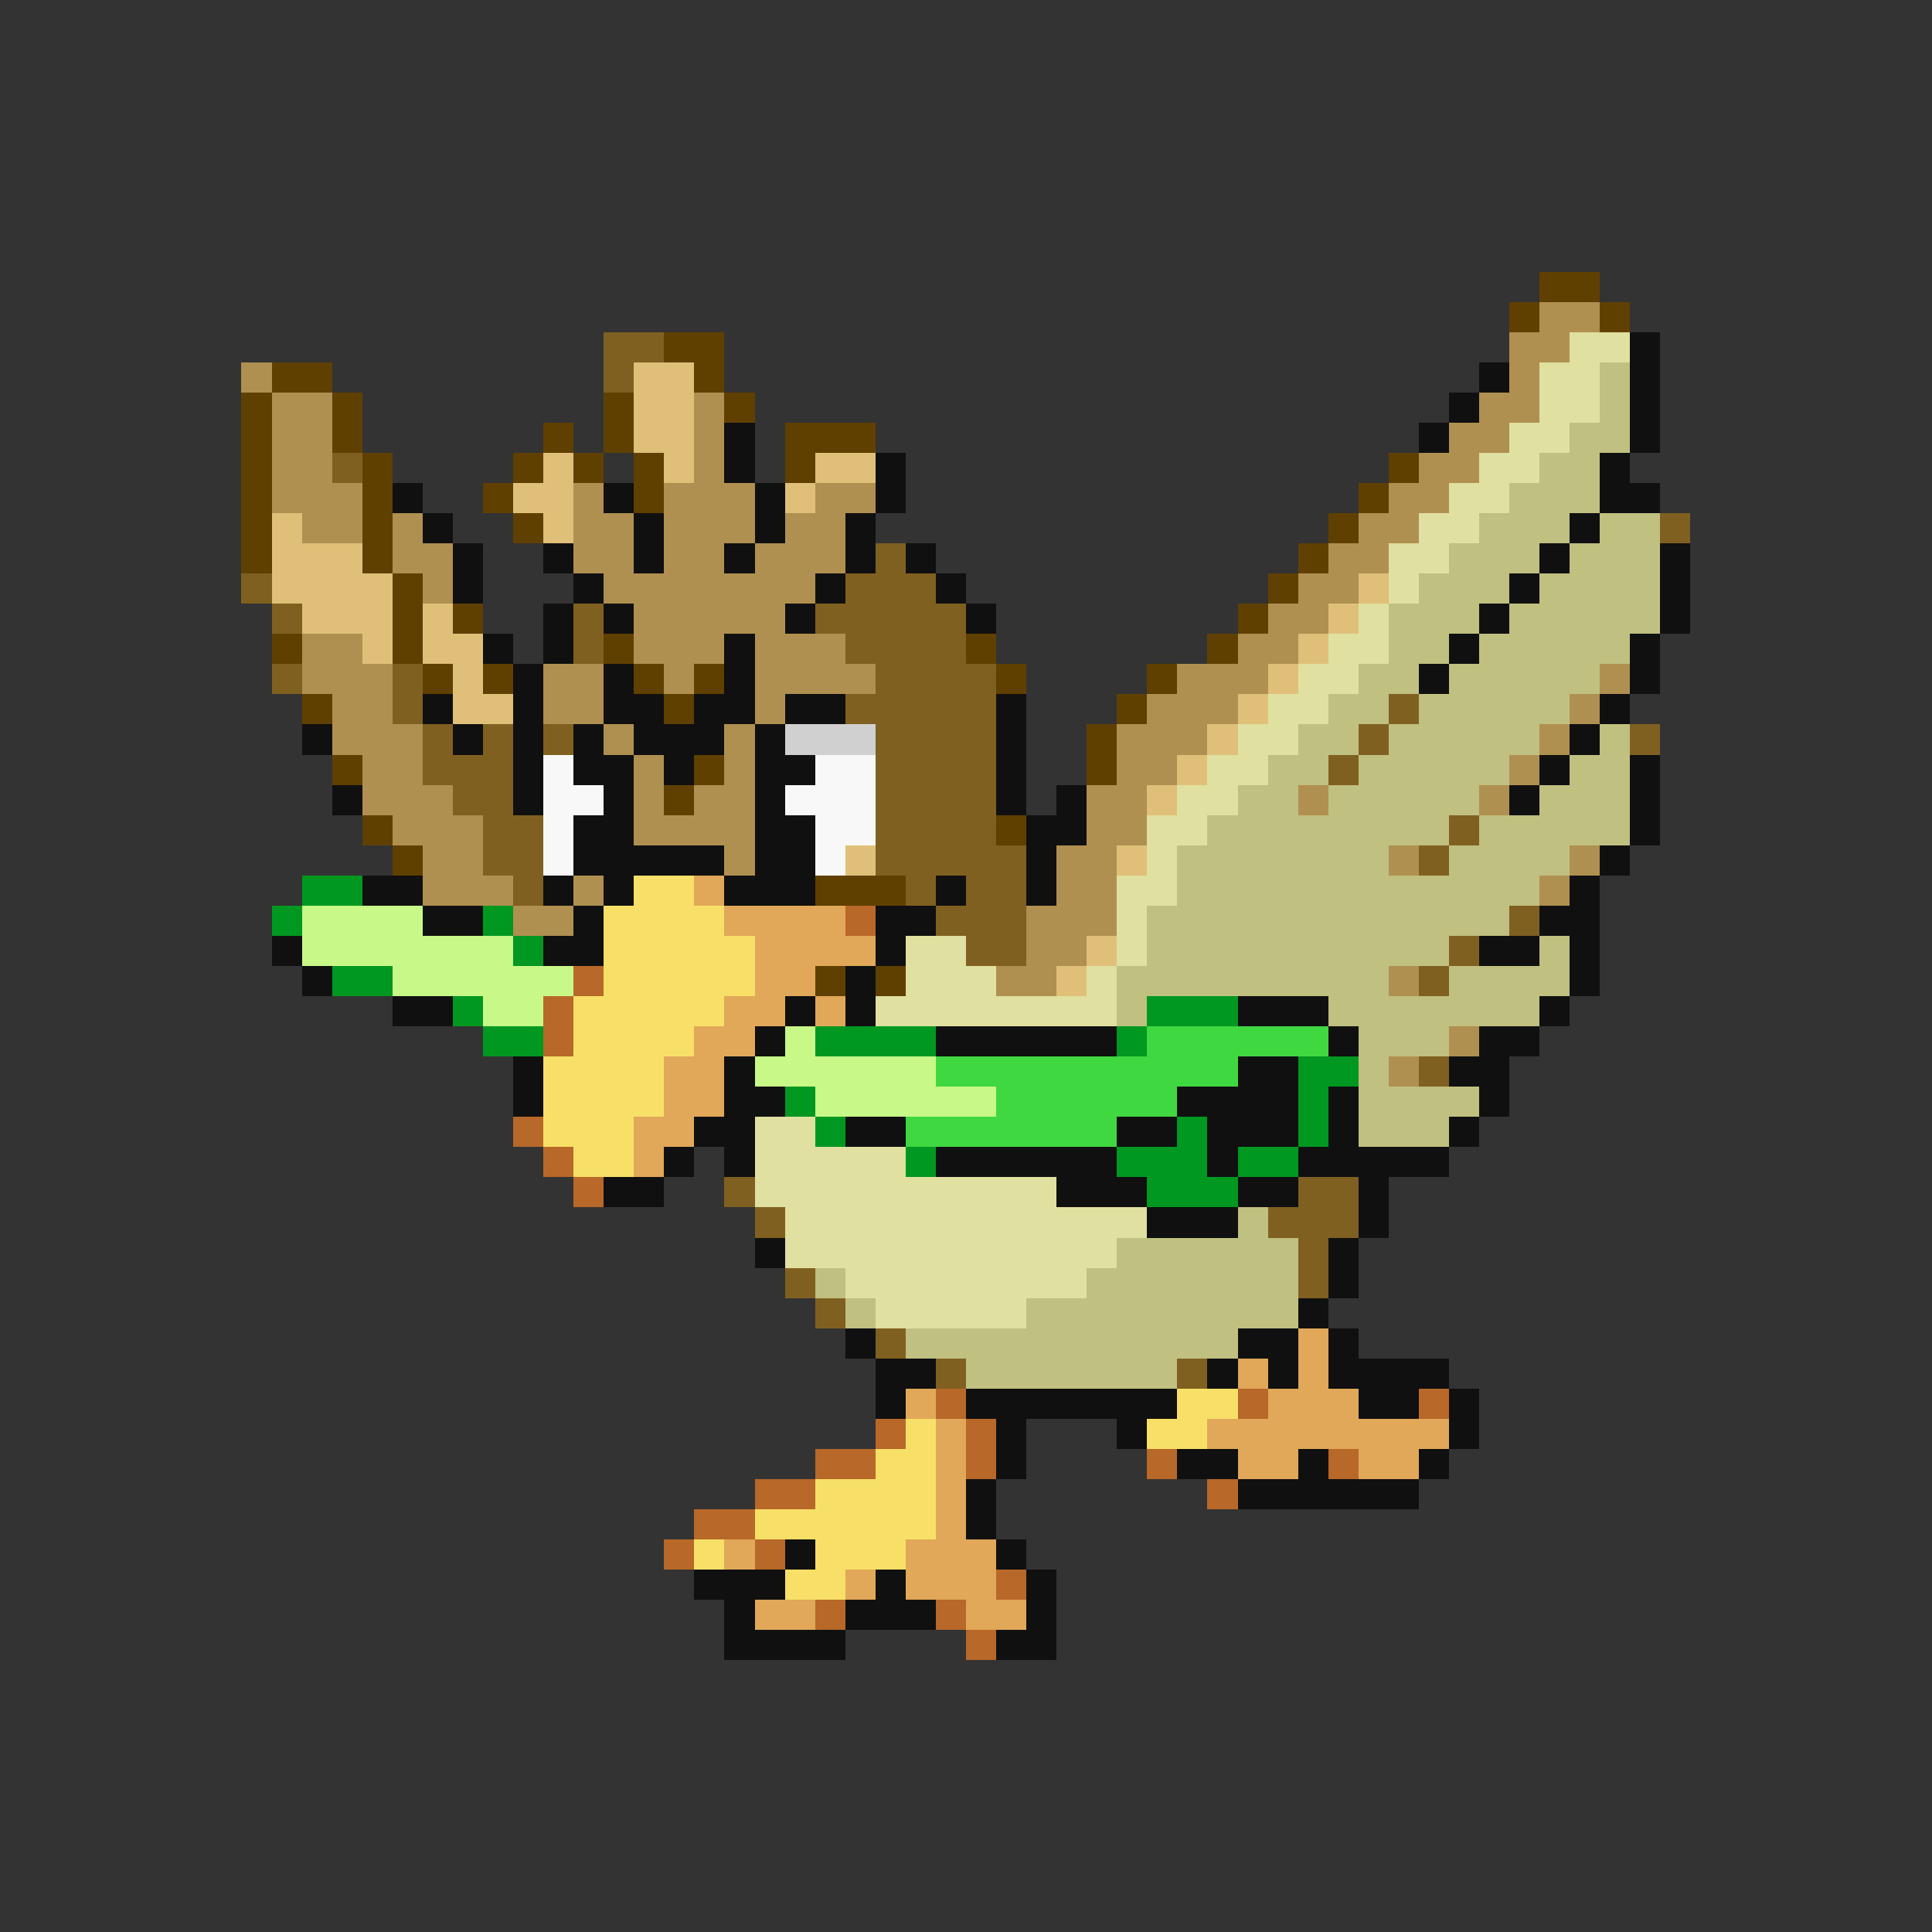 <svg xmlns="http://www.w3.org/2000/svg" viewBox="0 -0.5 64 64" shape-rendering="crispEdges">
<rect x="0" y="-0.5" width="64" height="64" fill="#333333" stroke="none"/>
<path stroke="#604000" d="M51 9h2M50 10h1M53 10h1M22 11h2M9 12h2M23 12h1M8 13h1M11 13h1M20 13h1M24 13h1M8 14h1M11 14h1M18 14h1M20 14h1M26 14h3M8 15h1M12 15h1M17 15h1M19 15h1M21 15h1M26 15h1M46 15h1M8 16h1M12 16h1M16 16h1M21 16h1M45 16h1M8 17h1M12 17h1M17 17h1M44 17h1M8 18h1M12 18h1M43 18h1M13 19h1M42 19h1M13 20h1M15 20h1M41 20h1M9 21h1M13 21h1M20 21h1M32 21h1M40 21h1M14 22h1M16 22h1M21 22h1M23 22h1M33 22h1M38 22h1M10 23h1M22 23h1M37 23h1M36 24h1M11 25h1M23 25h1M36 25h1M22 26h1M12 27h1M33 27h1M13 28h1M27 29h3M27 32h1M29 32h1" />
<path stroke="#b09050" d="M51 10h2M50 11h2M8 12h1M50 12h1M9 13h2M23 13h1M49 13h2M9 14h2M23 14h1M48 14h2M9 15h2M23 15h1M47 15h2M9 16h3M19 16h1M22 16h3M27 16h2M46 16h2M10 17h2M13 17h1M19 17h2M22 17h3M26 17h2M45 17h2M13 18h2M19 18h2M22 18h2M25 18h3M44 18h2M14 19h1M20 19h7M43 19h2M21 20h5M42 20h2M10 21h2M21 21h3M25 21h3M41 21h2M10 22h3M18 22h2M22 22h1M25 22h4M39 22h3M53 22h1M11 23h2M18 23h2M25 23h1M38 23h3M52 23h1M11 24h3M20 24h1M24 24h1M37 24h3M51 24h1M12 25h2M21 25h1M24 25h1M37 25h2M50 25h1M12 26h3M21 26h1M23 26h2M36 26h2M43 26h1M49 26h1M13 27h3M21 27h4M36 27h2M14 28h2M24 28h1M35 28h2M46 28h1M52 28h1M14 29h3M19 29h1M35 29h2M51 29h1M17 30h2M34 30h3M34 31h2M33 32h2M46 32h1M48 34h1M46 35h1" />
<path stroke="#806020" d="M20 11h2M20 12h1M11 15h1M55 17h1M29 18h1M8 19h1M28 19h3M9 20h1M19 20h1M27 20h5M19 21h1M28 21h4M9 22h1M13 22h1M29 22h4M13 23h1M28 23h5M46 23h1M14 24h1M16 24h1M18 24h1M29 24h4M45 24h1M54 24h1M14 25h3M29 25h4M44 25h1M15 26h2M29 26h4M16 27h2M29 27h4M48 27h1M16 28h2M29 28h5M47 28h1M17 29h1M30 29h1M32 29h2M31 30h3M50 30h1M32 31h2M48 31h1M47 32h1M47 35h1M24 39h1M43 39h2M25 40h1M42 40h3M43 41h1M26 42h1M43 42h1M27 43h1M29 44h1M31 45h1M39 45h1" />
<path stroke="#e0e0a0" d="M52 11h2M51 12h2M51 13h2M50 14h2M49 15h2M48 16h2M47 17h2M46 18h2M46 19h1M45 20h1M44 21h2M43 22h2M42 23h2M41 24h2M40 25h2M39 26h2M38 27h2M38 28h1M37 29h2M37 30h1M30 31h2M37 31h1M30 32h3M36 32h1M29 33h8M25 37h2M25 38h5M25 39h10M26 40h12M26 41h11M28 42h8M29 43h5" />
<path stroke="#101010" d="M54 11h1M49 12h1M54 12h1M48 13h1M54 13h1M24 14h1M47 14h1M54 14h1M24 15h1M29 15h1M53 15h1M13 16h1M20 16h1M25 16h1M29 16h1M53 16h2M14 17h1M21 17h1M25 17h1M28 17h1M52 17h1M15 18h1M18 18h1M21 18h1M24 18h1M28 18h1M30 18h1M51 18h1M55 18h1M15 19h1M19 19h1M27 19h1M31 19h1M50 19h1M55 19h1M18 20h1M20 20h1M26 20h1M32 20h1M49 20h1M55 20h1M16 21h1M18 21h1M24 21h1M48 21h1M54 21h1M17 22h1M20 22h1M24 22h1M47 22h1M54 22h1M14 23h1M17 23h1M20 23h2M23 23h2M26 23h2M33 23h1M53 23h1M10 24h1M15 24h1M17 24h1M19 24h1M21 24h3M25 24h1M33 24h1M52 24h1M17 25h1M19 25h2M22 25h1M25 25h2M33 25h1M51 25h1M54 25h1M11 26h1M17 26h1M20 26h1M25 26h1M33 26h1M35 26h1M50 26h1M54 26h1M19 27h2M25 27h2M34 27h2M54 27h1M19 28h5M25 28h2M34 28h1M53 28h1M12 29h2M18 29h1M20 29h1M24 29h3M31 29h1M34 29h1M52 29h1M14 30h2M19 30h1M29 30h2M51 30h2M9 31h1M18 31h2M29 31h1M49 31h2M52 31h1M10 32h1M28 32h1M52 32h1M13 33h2M26 33h1M28 33h1M41 33h3M51 33h1M25 34h1M31 34h6M44 34h1M49 34h2M17 35h1M24 35h1M41 35h2M48 35h2M17 36h1M24 36h2M39 36h4M44 36h1M49 36h1M23 37h2M28 37h2M37 37h2M40 37h3M44 37h1M48 37h1M22 38h1M24 38h1M31 38h6M40 38h1M43 38h5M20 39h2M35 39h3M41 39h2M45 39h1M38 40h3M45 40h1M25 41h1M44 41h1M44 42h1M43 43h1M28 44h1M41 44h2M44 44h1M29 45h2M40 45h1M42 45h1M44 45h4M29 46h1M32 46h7M45 46h2M48 46h1M33 47h1M37 47h1M48 47h1M33 48h1M39 48h2M43 48h1M47 48h1M32 49h1M41 49h6M32 50h1M26 51h1M33 51h1M23 52h3M29 52h1M34 52h1M24 53h1M28 53h3M34 53h1M24 54h4M33 54h2" />
<path stroke="#e0c078" d="M21 12h2M21 13h2M21 14h2M18 15h1M22 15h1M27 15h2M17 16h2M26 16h1M9 17h1M18 17h1M9 18h3M9 19h4M45 19h1M10 20h3M14 20h1M44 20h1M12 21h1M14 21h2M43 21h1M15 22h1M42 22h1M15 23h2M41 23h1M40 24h1M39 25h1M38 26h1M28 28h1M37 28h1M36 31h1M35 32h1" />
<path stroke="#c0c080" d="M53 12h1M53 13h1M52 14h2M51 15h2M50 16h3M49 17h3M53 17h2M48 18h3M52 18h3M47 19h3M51 19h4M46 20h3M50 20h5M46 21h2M49 21h5M45 22h2M48 22h5M44 23h2M47 23h5M43 24h2M46 24h5M53 24h1M42 25h2M45 25h5M52 25h2M41 26h2M44 26h5M51 26h3M40 27h8M49 27h5M39 28h7M48 28h4M39 29h12M38 30h12M38 31h10M51 31h1M37 32h9M48 32h4M37 33h1M44 33h7M45 34h3M45 35h1M45 36h4M45 37h3M41 40h1M37 41h6M27 42h1M36 42h7M28 43h1M34 43h9M30 44h11M32 45h7" />
<path stroke="#d0d0d0" d="M26 24h3" />
<path stroke="#f8f8f8" d="M18 25h1M27 25h2M18 26h2M26 26h3M18 27h1M27 27h2M18 28h1M27 28h1" />
<path stroke="#009820" d="M10 29h2M9 30h1M16 30h1M17 31h1M11 32h2M15 33h1M38 33h3M16 34h2M27 34h4M37 34h1M43 35h2M26 36h1M43 36h1M27 37h1M39 37h1M43 37h1M30 38h1M37 38h3M41 38h2M38 39h3" />
<path stroke="#f8e068" d="M21 29h2M20 30h4M20 31h5M20 32h5M19 33h5M19 34h4M18 35h4M18 36h4M18 37h3M19 38h2M39 46h2M30 47h1M38 47h2M29 48h2M27 49h4M25 50h6M23 51h1M27 51h3M26 52h2" />
<path stroke="#e0a858" d="M23 29h1M24 30h4M25 31h4M25 32h2M24 33h2M27 33h1M23 34h2M22 35h2M22 36h2M21 37h2M21 38h1M43 44h1M41 45h1M43 45h1M30 46h1M42 46h3M31 47h1M40 47h8M31 48h1M41 48h2M45 48h2M31 49h1M31 50h1M24 51h1M30 51h3M28 52h1M30 52h3M25 53h2M32 53h2" />
<path stroke="#c8f888" d="M10 30h4M10 31h7M13 32h6M16 33h2M26 34h1M25 35h6M27 36h6" />
<path stroke="#b86828" d="M28 30h1M19 32h1M18 33h1M18 34h1M17 37h1M18 38h1M19 39h1M31 46h1M41 46h1M47 46h1M29 47h1M32 47h1M27 48h2M32 48h1M38 48h1M44 48h1M25 49h2M40 49h1M23 50h2M22 51h1M25 51h1M33 52h1M27 53h1M31 53h1M32 54h1" />
<path stroke="#40d840" d="M38 34h6M31 35h10M33 36h6M30 37h7" />
</svg>